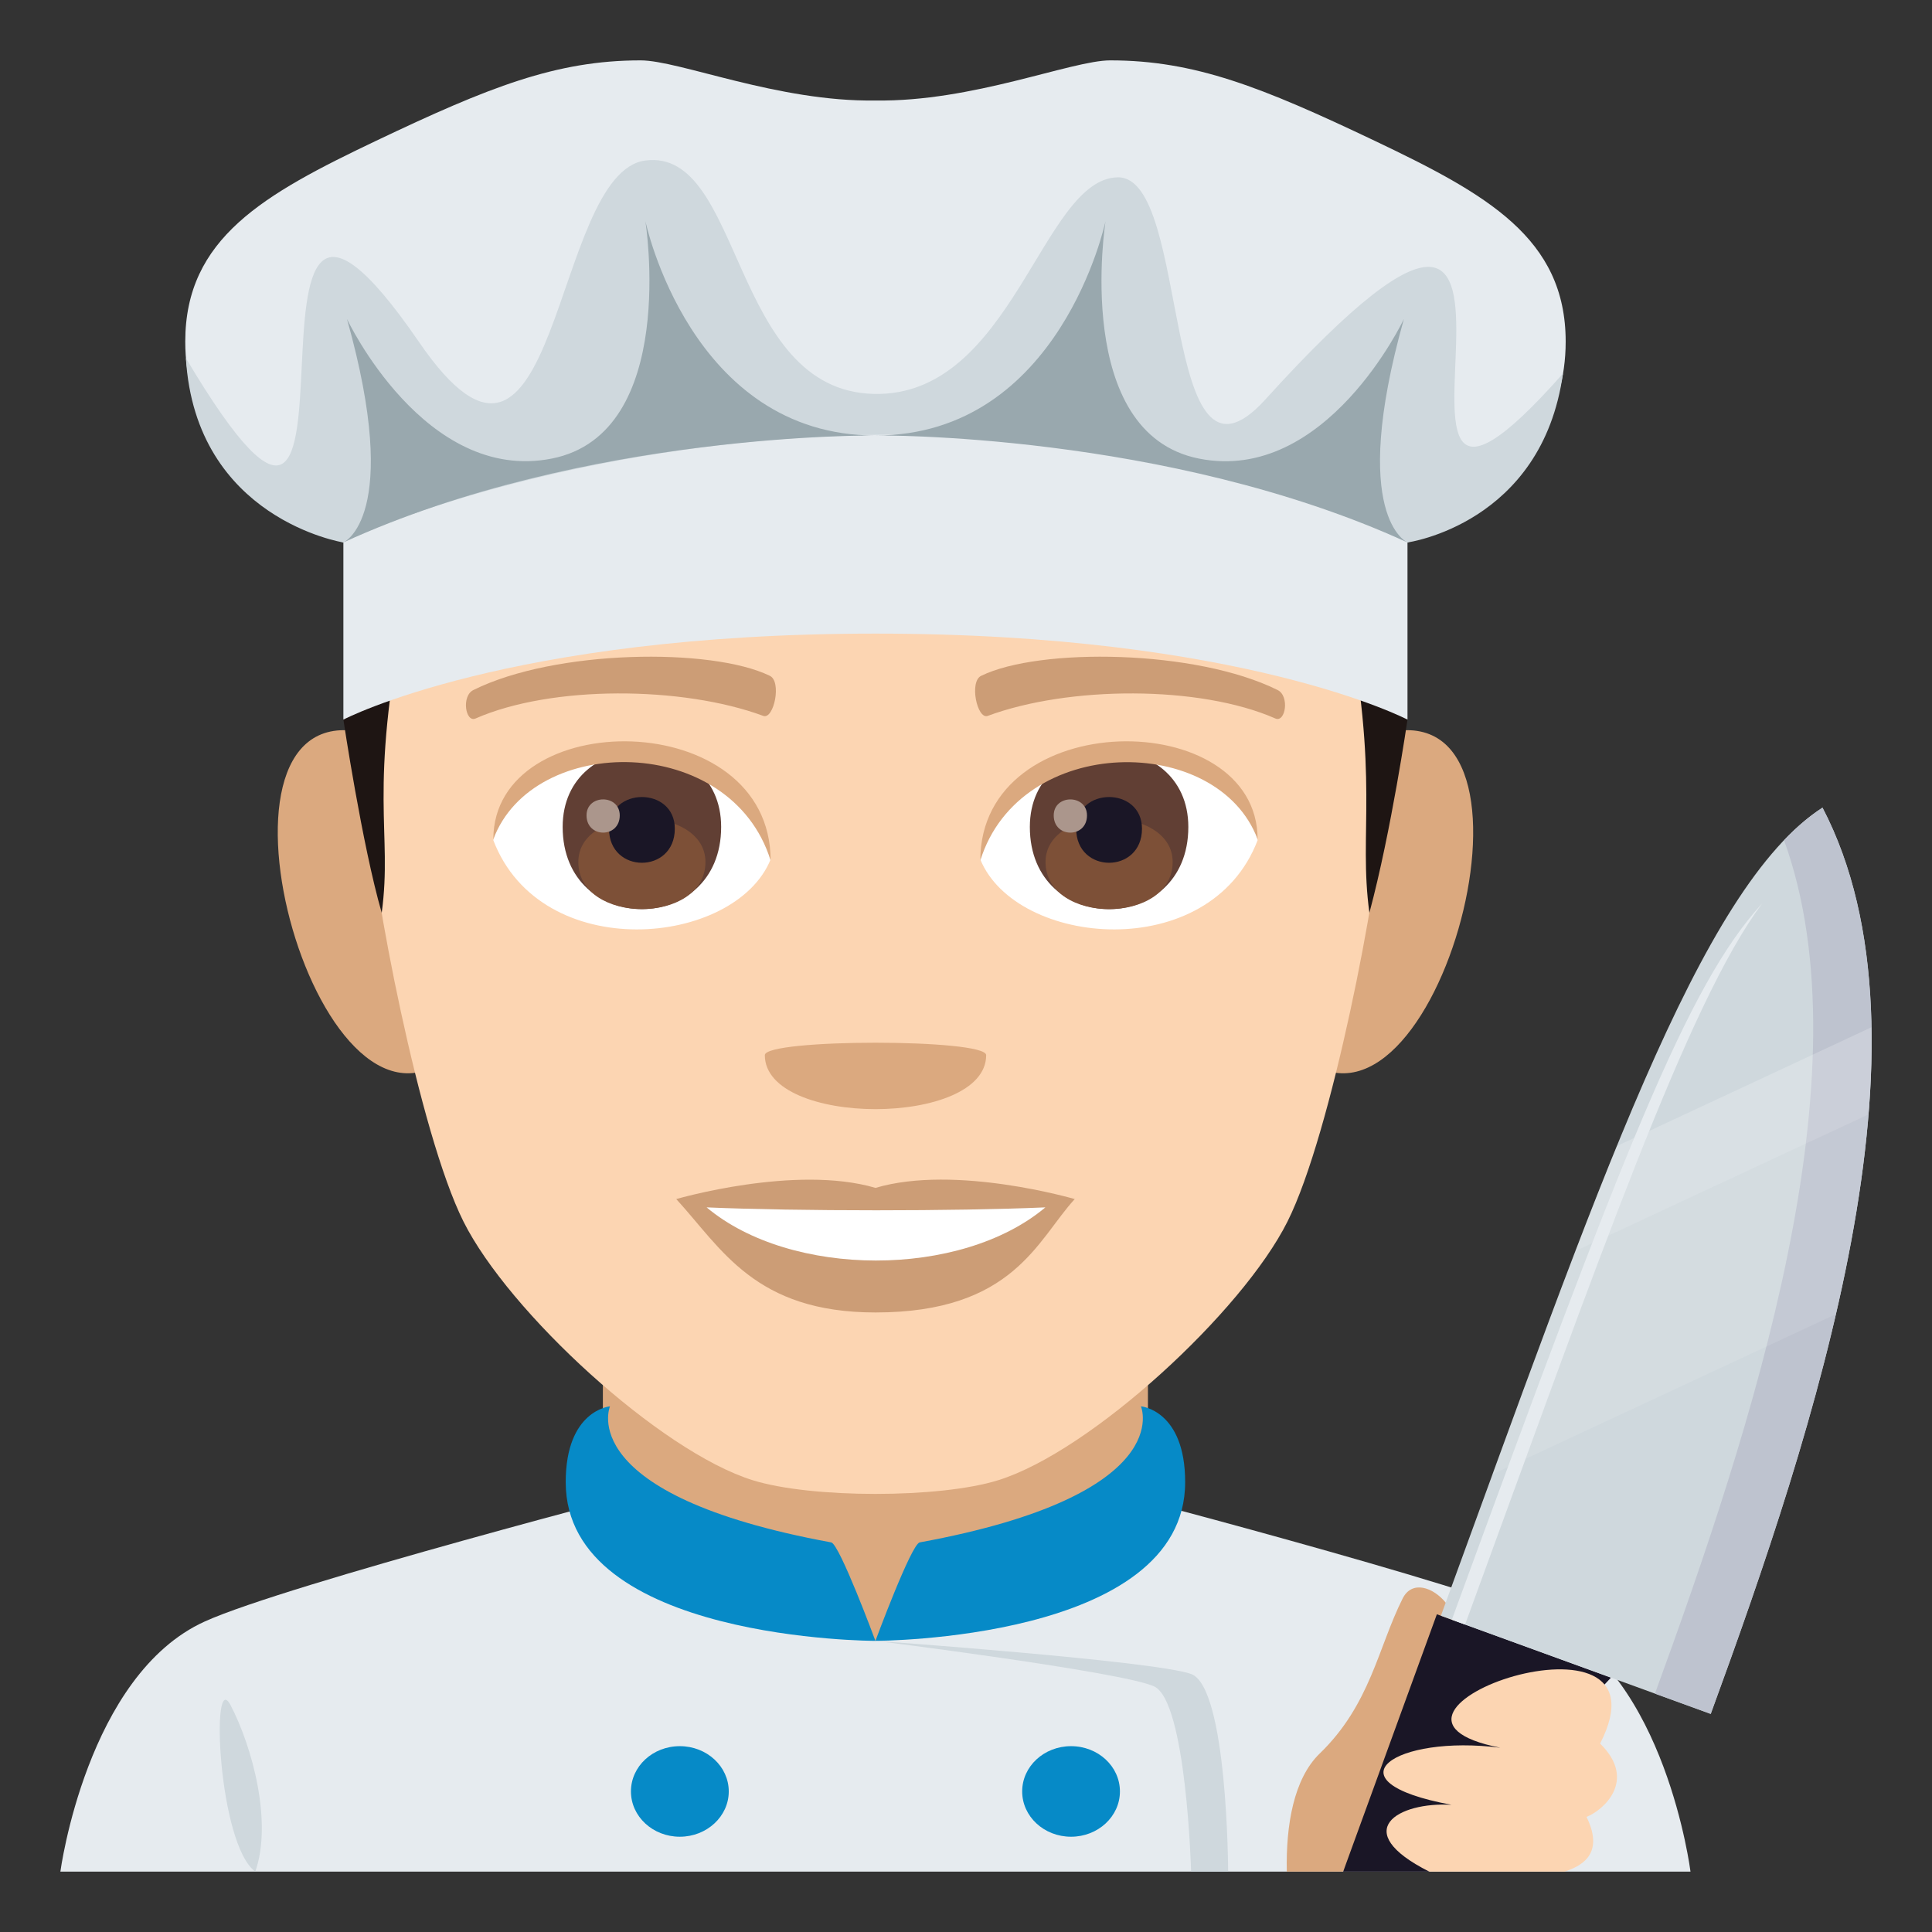<?xml version="1.0" encoding="utf-8"?>
<!-- Generator: Adobe Illustrator 15.0.0, SVG Export Plug-In . SVG Version: 6.00 Build 0)  -->
<!DOCTYPE svg PUBLIC "-//W3C//DTD SVG 1.1//EN" "http://www.w3.org/Graphics/SVG/1.1/DTD/svg11.dtd">
<svg version="1.1" id="Layer_1" xmlns:x="http://ns.adobe.com/Extensibility/1.0/" xmlns:i="http://ns.adobe.com/AdobeIllustrator/10.0/" xmlns:graph="http://ns.adobe.com/Graphs/1.0/"
	 xmlns="http://www.w3.org/2000/svg" xmlns:xlink="http://www.w3.org/1999/xlink" xmlns:a="http://ns.adobe.com/AdobeSVGViewerExtensions/3.0/"
	 x="0px" y="0px" width="64px" height="64px" viewBox="0 0 64 64" enable-background="new 0 0 64 64" xml:space="preserve">
<rect x="0" y="0" width="64" height="64" fill="#333333" stroke="none"/>
<path fill="#E6EBEF" d="M6.789,53.711c2.699-1.223,15.135-4.451,15.135-4.451h14.24c0,0,12.426,3.223,15.111,4.449
	C55.18,55.488,56,62,56,62H2C2,62,2.871,55.482,6.789,53.711"/>
<polygon fill="#DBA97F" points="19.971,51.082 29,54.355 38.027,51.082 38.027,44 19.971,44 "/>
<path fill="#CFD8DD" d="M8.457,62c0.576-1.643-0.102-4.139-0.818-5.512C6.973,55.207,7.223,61.096,8.457,62"/>
<path fill="#CFD8DD" d="M39.457,55.453C38.248,55.016,29,54.355,29,54.355s8.156,1.021,9.229,1.508
	C39.303,56.35,39.457,62,39.457,62h1.227C40.684,62,40.666,55.893,39.457,55.453z"/>
<path fill="#068AC7" d="M27.535,51.094c-8.582-1.576-7.328-4.508-7.328-4.508s-1.467,0.125-1.467,2.512
	c0,5.258,10.26,5.258,10.26,5.258S27.809,51.143,27.535,51.094"/>
<path fill="#068AC7" d="M37.795,46.586c0,0,1.248,2.932-7.328,4.508C30.189,51.143,29,54.355,29,54.355s10.26,0,10.26-5.258
	C39.26,46.711,37.795,46.586,37.795,46.586"/>
<path fill="#068AC7" d="M22.52,57.844c0.893,0,1.621,0.67,1.621,1.5c0,0.828-0.729,1.5-1.621,1.5c-0.896,0-1.619-0.672-1.619-1.5
	C20.9,58.514,21.623,57.844,22.52,57.844"/>
<path fill="#068AC7" d="M35.48,57.844c0.895,0,1.619,0.67,1.619,1.5c0,0.828-0.725,1.5-1.619,1.5c-0.896,0-1.619-0.672-1.619-1.5
	C33.861,58.514,34.584,57.844,35.48,57.844"/>
<path fill="#DBA97F" d="M11.902,24.236c-5.719-1.031-1.252,14.957,3.225,10.547C17.199,32.74,14.576,24.721,11.902,24.236z"/>
<path fill="#DBA97F" d="M46.102,24.236c-2.674,0.484-5.299,8.504-3.223,10.547C47.355,39.193,51.816,23.205,46.102,24.236z"/>
<path fill="#FCD5B2" d="M29.002,5.489c-11.824,0-17.521,8.945-16.807,21.384c0.143,2.502,1.693,10.664,3.158,13.592
	c1.498,2.996,6.512,7.615,9.584,8.57c1.939,0.604,6.188,0.604,8.127,0c3.072-0.955,8.086-5.574,9.586-8.57
	c1.465-2.928,3.016-11.09,3.158-13.592C46.523,14.435,40.826,5.489,29.002,5.489z"/>
<path fill="#CC9D76" d="M29.002,39.35c-2.66-0.781-6.6,0.371-6.6,0.371c1.5,1.635,2.6,3.756,6.6,3.756
	c4.582,0,5.359-2.408,6.6-3.756C35.602,39.721,31.658,38.564,29.002,39.35z"/>
<path fill="#FFFFFF" d="M23.408,39.996c2.787,2.34,8.418,2.355,11.221,0C31.658,40.125,26.4,40.125,23.408,39.996z"/>
<path fill="#DBA97F" d="M32.668,34.953c0,2.385-7.332,2.385-7.332,0C25.336,34.404,32.668,34.404,32.668,34.953z"/>
<path fill="#1E1513" d="M44.578,20.075c1.146,5.819,0.414,7.427,0.785,10.163c0.727-2.706,1.262-6.4,1.262-6.4L44.578,20.075z"/>
<path fill="#1E1513" d="M13.428,20.075l-2.053,3.763c0,0,0.621,4.159,1.27,6.4C13.014,27.5,12.18,26.358,13.428,20.075z"/>
<path fill="#FFFFFF" d="M41.66,27.834c-1.58,4.137-8.008,3.529-9.186,0.635C33.369,23.82,40.793,23.422,41.66,27.834z"/>
<path fill="#FFFFFF" d="M16.342,27.834c1.58,4.137,8.01,3.529,9.186,0.635C24.633,23.818,17.211,23.42,16.342,27.834z"/>
<path fill="#CC9D76" d="M42.316,22.855c-2.705-1.341-7.879-1.407-9.807-0.471c-0.412,0.182-0.141,1.453,0.207,1.332
	c2.688-0.996,7.02-1.02,9.535,0.086C42.586,23.943,42.727,23.045,42.316,22.855z"/>
<path fill="#CC9D76" d="M15.688,22.855c2.703-1.341,7.877-1.407,9.807-0.471c0.412,0.182,0.141,1.453-0.207,1.332
	c-2.691-0.996-7.02-1.02-9.537,0.086C15.416,23.943,15.277,23.045,15.688,22.855z"/>
<path fill="#613F34" d="M34.115,27.395c0,3.629,5.25,3.629,5.25,0C39.365,24.025,34.115,24.025,34.115,27.395z"/>
<path fill="#7D5037" d="M34.635,28.555c0,2.082,4.211,2.082,4.211,0C38.846,26.623,34.635,26.623,34.635,28.555z"/>
<path fill="#1A1626" d="M35.65,27.451c0,1.506,2.18,1.506,2.18,0C37.83,26.053,35.65,26.053,35.65,27.451z"/>
<path fill="#AB968C" d="M34.906,27.012c0,0.76,1.102,0.76,1.102,0C36.008,26.305,34.906,26.305,34.906,27.012z"/>
<path fill="#613F34" d="M18.639,27.393c0,3.631,5.25,3.631,5.25,0C23.889,24.023,18.639,24.023,18.639,27.393z"/>
<path fill="#7D5037" d="M19.158,28.555c0,2.08,4.211,2.08,4.211,0C23.369,26.623,19.158,26.623,19.158,28.555z"/>
<path fill="#1A1626" d="M20.174,27.451c0,1.506,2.18,1.506,2.18,0C22.354,26.053,20.174,26.053,20.174,27.451z"/>
<path fill="#AB968C" d="M19.43,27.01c0,0.762,1.1,0.762,1.1,0C20.529,26.305,19.43,26.305,19.43,27.01z"/>
<path fill="#DBA97F" d="M41.66,27.803c0-4.439-9.186-4.439-9.186,0.703C33.787,24.287,40.348,24.287,41.66,27.803z"/>
<path fill="#DBA97F" d="M16.342,27.803c0-4.439,9.186-4.439,9.186,0.703C24.217,24.283,17.654,24.283,16.342,27.803z"/>
<path fill="#E6EBEF" d="M29,10.546c-11.863,0-17.625,6.646-17.625,6.646v6.646c0,0,5.432-2.849,17.625-2.849
	c12.191,0,17.625,2.849,17.625,2.849v-6.646C46.625,17.191,40.863,10.546,29,10.546"/>
<path fill="#E6EBEF" d="M45.533,4.661C41.803,2.886,39.578,2,36.779,2c-1.287,0-4.561,1.38-7.781,1.329
	C25.779,3.38,22.508,2,21.221,2c-2.799,0-5.027,0.886-8.756,2.661c-3.727,1.775-6.328,3.23-6.328,6.656
	c0,4.854,5.238,6.652,5.238,6.652s17.744-7.984,35.248,0c0,0,5.242-1.799,5.242-6.652C51.865,7.892,49.262,6.437,45.533,4.661"/>
<path fill="#CFD8DD" d="M41.918,13.232c-3.518,3.882-2.443-7.397-4.891-7.358c-2.516,0.041-3.486,7.279-8.078,7.175
	c-4.764-0.109-4.322-8.144-7.564-7.733c-3.143,0.396-2.848,12.805-7.502,6.018c-7.188-10.482-0.607,12.505-7.725,0.529
	c0.318,5.329,5.217,6.107,5.217,6.107c3.482-1.779,20.24-7.061,35.248,0c0,0,4.459-0.611,5.152-5.596
	C43.502,21.739,53.895,0.02,41.918,13.232z"/>
<path fill="#99A8AE" d="M21.379,7.322c0,0,1.119,7.03-3.096,7.868s-6.789-4.623-6.789-4.623c1.846,6.572-0.119,7.402-0.119,7.402
	C19.381,14.31,29,14.427,29,14.427C22.867,14.427,21.379,7.322,21.379,7.322"/>
<path fill="#99A8AE" d="M46.506,10.567c0,0-2.574,5.463-6.787,4.625c-4.217-0.838-3.096-7.87-3.096-7.87s-1.49,7.104-7.623,7.104
	c0,0,9.619-0.117,17.625,3.543C46.625,17.97,44.658,17.14,46.506,10.567"/>
<path fill="#DBA97F" d="M47.787,55.262c1.486-1.43-0.711-3.527-1.322-2.311c-0.818,1.629-1.066,3.51-2.75,5.139
	c-0.857,0.83-1.121,2.367-1.088,3.91h1.867C44.494,62,47.186,55.84,47.787,55.262z"/>
<polygon fill="#1A1626" points="53.365,55.574 47.598,53.475 44.494,62 47.346,62 "/>
<path fill="#CFD8DD" d="M47.732,53.523l8.938,3.252c3.441-9.404,7.727-22.303,3.703-30.021
	C56.295,29.379,52.916,39.356,47.732,53.523z"/>
<path fill="#BEC3CF" d="M54.822,56.104l1.848,0.672c3.441-9.404,7.727-22.303,3.703-30.021c-0.432,0.277-0.855,0.638-1.275,1.077
	C61.902,35.572,58.031,47.313,54.822,56.104z"/>
<path opacity="0.1" fill="#FFFFFF" d="M49.441,48.836l11.375-5.303c0.52-2.24,0.904-4.471,1.08-6.617l-9.711,4.527
	C51.32,43.705,50.412,46.178,49.441,48.836z"/>
<path opacity="0.2" fill="#FFFFFF" d="M52.186,41.443l9.711-4.527c0.08-0.982,0.113-1.946,0.096-2.886l-8.432,3.933
	C53.111,39.061,52.656,40.22,52.186,41.443z"/>
<path fill="#E6EBEF" d="M58.375,29.926c-2.471,2.697-4.57,8.121-10.281,23.729l0.439,0.16C52.965,41.703,55.908,33.23,58.375,29.926
	z"/>
<path fill="#FCD5B2" d="M53.006,57.758c1.256,1.234,0.076,2.229-0.451,2.428c0.643,1.305-0.277,1.66-0.725,1.814h-4.484
	c-2.691-1.357-1.023-2.32,0.738-2.213c-4.211-0.781-1.854-2.338,1.615-1.891C43.951,56.766,55.57,52.744,53.006,57.758z"/>
</svg>
